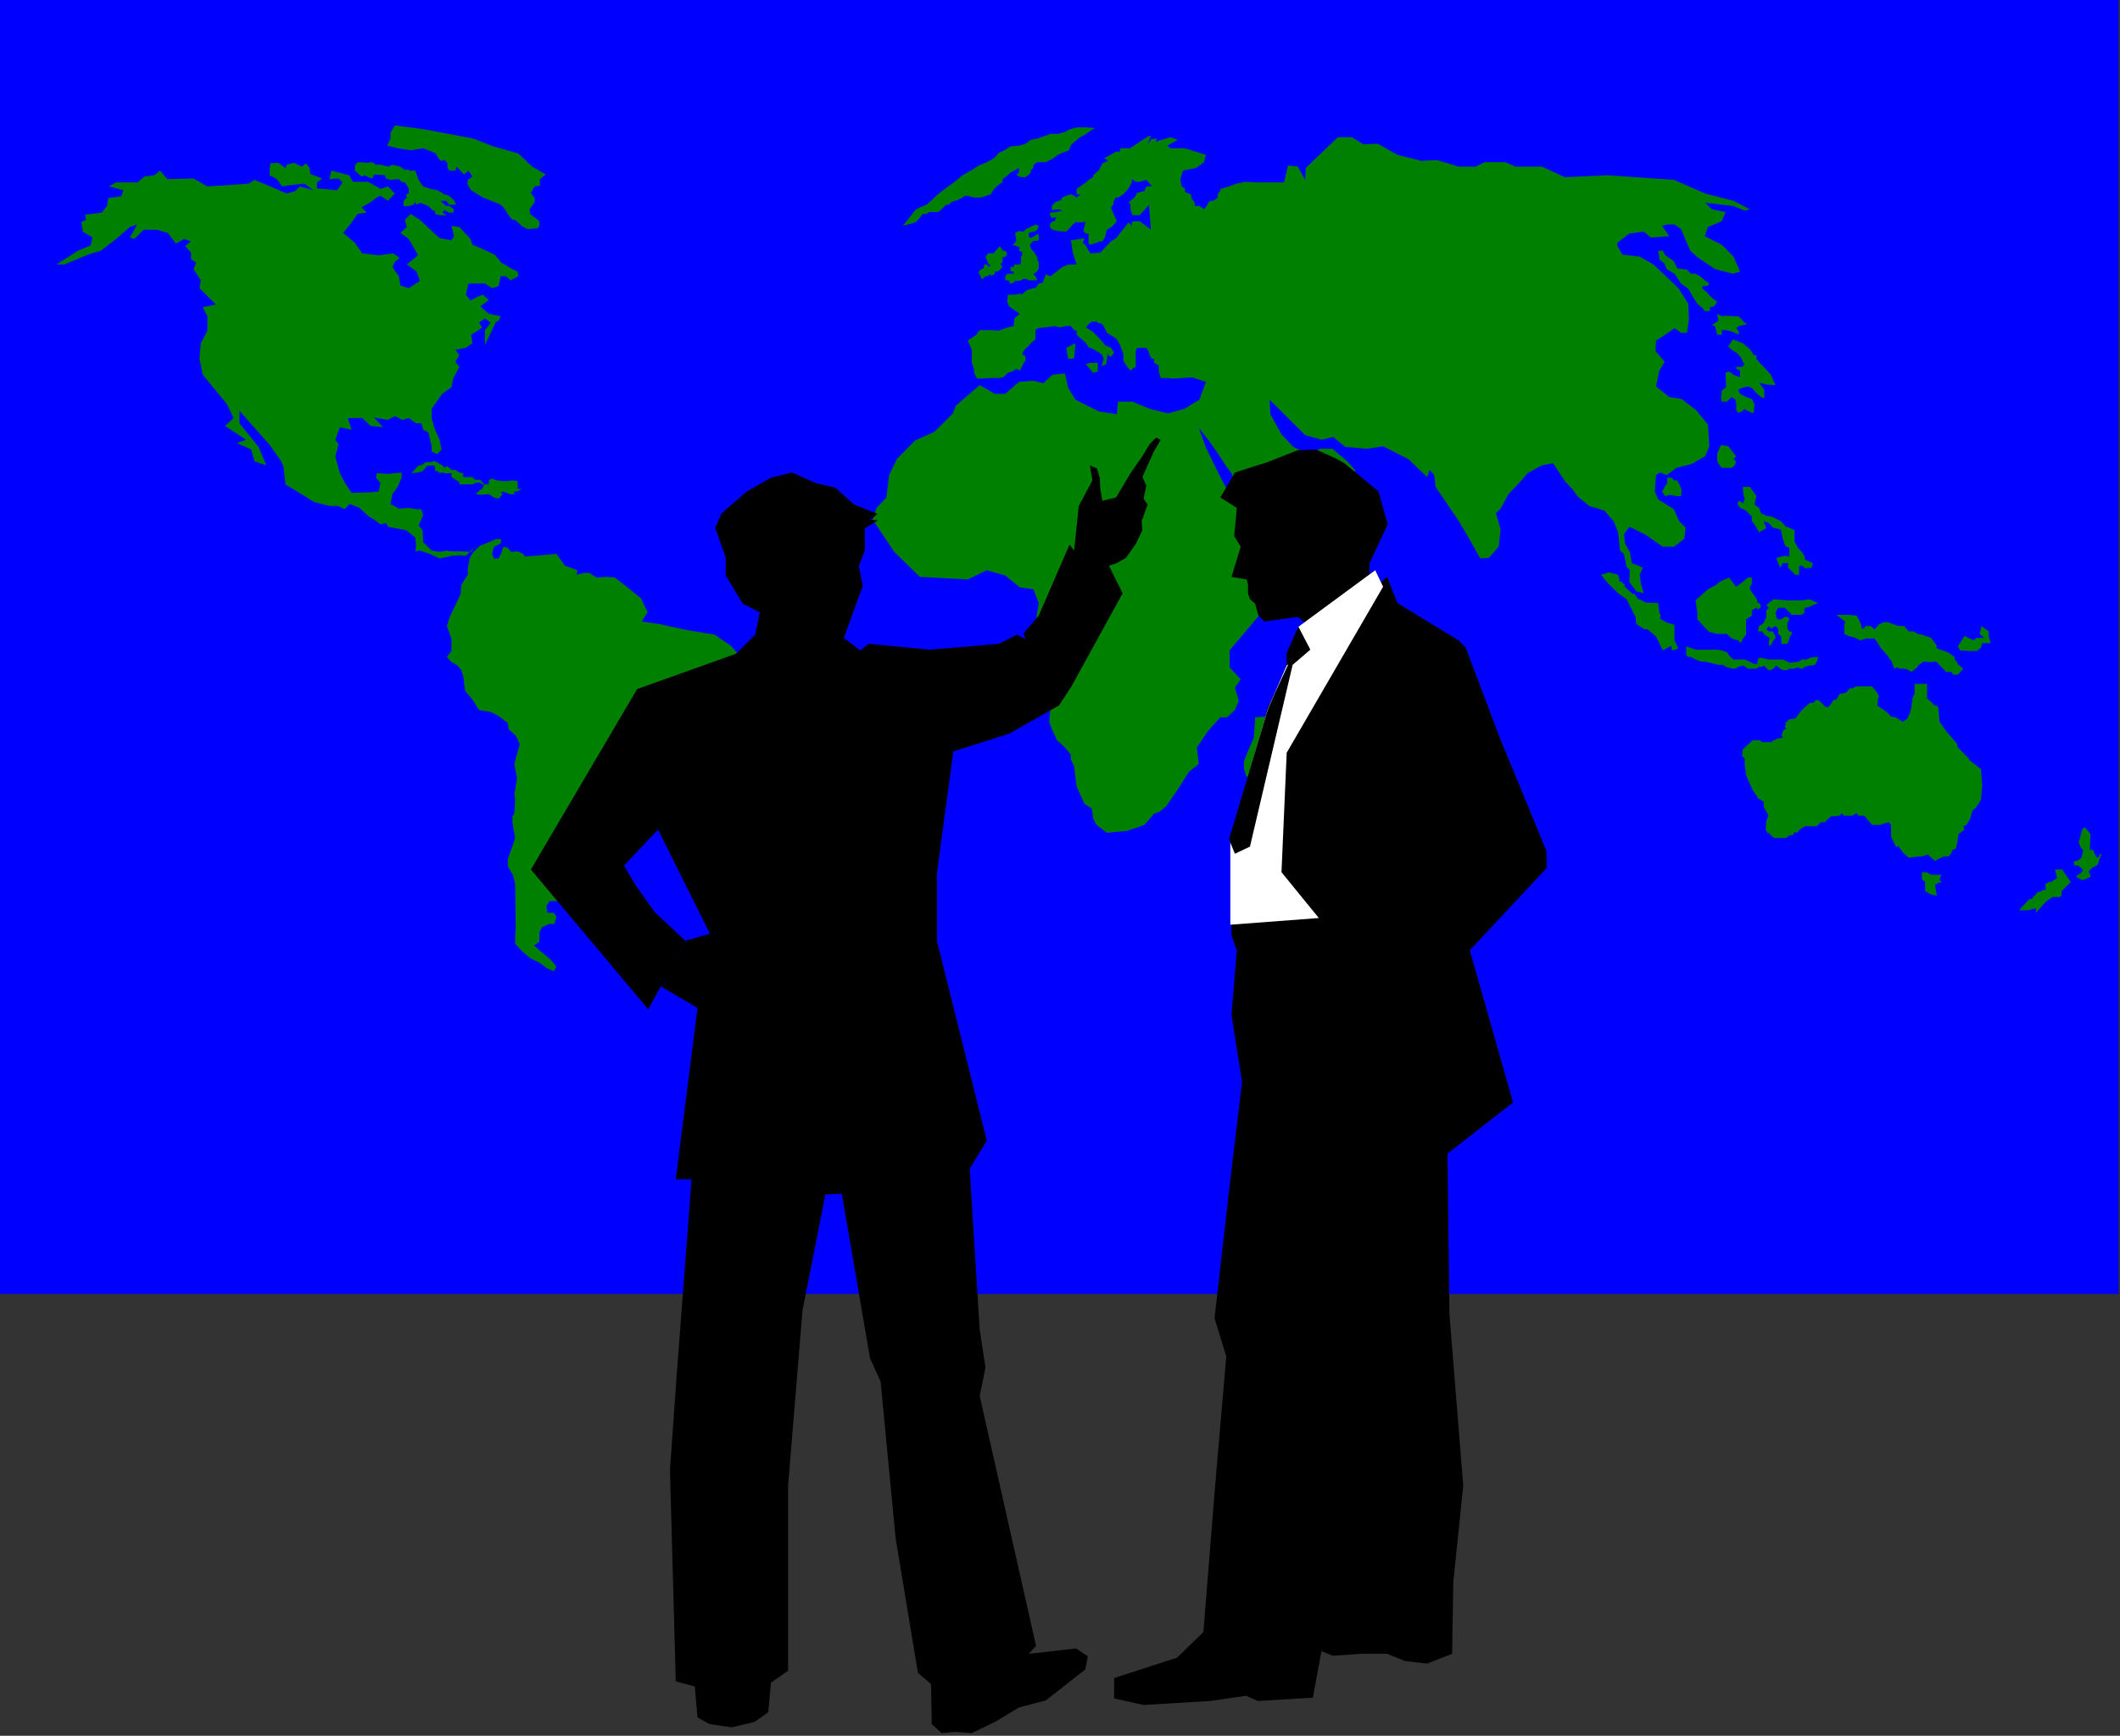<?xml version="1.0" encoding="UTF-8" standalone="no"?>
<svg
   xmlns:ooo="http://xml.openoffice.org/svg/export"
   xmlns:dc="http://purl.org/dc/elements/1.1/"
   xmlns:cc="http://creativecommons.org/ns#"
   xmlns:rdf="http://www.w3.org/1999/02/22-rdf-syntax-ns#"
   xmlns:svg="http://www.w3.org/2000/svg"
   xmlns="http://www.w3.org/2000/svg"
   xmlns:sodipodi="http://sodipodi.sourceforge.net/DTD/sodipodi-0.dtd"
   xmlns:inkscape="http://www.inkscape.org/namespaces/inkscape"
   version="1.2"
   width="142.52mm"
   height="116.68mm"
   viewBox="0 0 14252 11668"
   preserveAspectRatio="xMidYMid"
   xml:space="preserve"
   id="svg150"
   sodipodi:docname="showmap3.svg"
   style="fill-rule:evenodd;stroke-width:28.222;stroke-linejoin:round"
   inkscape:version="0.92.5 (2060ec1f9f, 2020-04-08)"><rect x="0" y="0" width="14252" height="11668" fill="#333333" stroke="none"/><sodipodi:namedview
   pagecolor="#ffffff"
   bordercolor="#666666"
   borderopacity="1"
   objecttolerance="10"
   gridtolerance="10"
   guidetolerance="10"
   inkscape:pageopacity="0"
   inkscape:pageshadow="2"
   inkscape:window-width="664"
   inkscape:window-height="487"
   id="namedview152"
   showgrid="false"
   inkscape:zoom="0.2102413"
   inkscape:cx="269.32913"
   inkscape:cy="220.49764"
   inkscape:window-x="0"
   inkscape:window-y="0"
   inkscape:window-maximized="0"
   inkscape:current-layer="svg150" />
 <defs
   class="ClipPathGroup"
   id="defs8">
  <clipPath
   id="presentation_clip_path"
   clipPathUnits="userSpaceOnUse">
   <rect
   x="0"
   y="0"
   width="21000"
   height="29700"
   id="rect2" />
  </clipPath>
  <clipPath
   id="presentation_clip_path_shrink"
   clipPathUnits="userSpaceOnUse">
   <rect
   x="21"
   y="29"
   width="20958"
   height="29641"
   id="rect5" />
  </clipPath>
 </defs>
 <defs
   class="TextShapeIndex"
   id="defs12">
  <g
   ooo:slide="id1"
   ooo:id-list="id3"
   id="g10" />
 </defs>
 <defs
   class="EmbeddedBulletChars"
   id="defs44">
  <g
   id="bullet-char-template-57356"
   transform="matrix(4.8828125e-4,0,0,-4.8828125e-4,0,0)">
   <path
   d="M 580,1141 1163,571 580,0 -4,571 Z"
   id="path14"
   inkscape:connector-curvature="0" />
  </g>
  <g
   id="bullet-char-template-57354"
   transform="matrix(4.8828125e-4,0,0,-4.8828125e-4,0,0)">
   <path
   d="M 8,1128 H 1137 V 0 H 8 Z"
   id="path17"
   inkscape:connector-curvature="0" />
  </g>
  <g
   id="bullet-char-template-10146"
   transform="matrix(4.8828125e-4,0,0,-4.8828125e-4,0,0)">
   <path
   d="M 174,0 602,739 174,1481 1456,739 Z M 1358,739 309,1346 659,739 Z"
   id="path20"
   inkscape:connector-curvature="0" />
  </g>
  <g
   id="bullet-char-template-10132"
   transform="matrix(4.8828125e-4,0,0,-4.8828125e-4,0,0)">
   <path
   d="M 2015,739 1276,0 H 717 l 543,543 H 174 v 393 h 1086 l -543,545 h 557 z"
   id="path23"
   inkscape:connector-curvature="0" />
  </g>
  <g
   id="bullet-char-template-10007"
   transform="matrix(4.8828125e-4,0,0,-4.8828125e-4,0,0)">
   <path
   d="m 0,-2 c -7,16 -16,29 -25,39 l 381,530 c -94,256 -141,385 -141,387 0,25 13,38 40,38 9,0 21,-2 34,-5 21,4 42,12 65,25 l 27,-13 111,-251 280,301 64,-25 24,25 c 21,-10 41,-24 62,-43 C 886,937 835,863 770,784 769,783 710,716 594,584 L 774,223 c 0,-27 -21,-55 -63,-84 l 16,-20 C 717,90 699,76 672,76 641,76 570,178 457,381 L 164,-76 c -22,-34 -53,-51 -92,-51 -42,0 -63,17 -64,51 -7,9 -10,24 -10,44 0,9 1,19 2,30 z"
   id="path26"
   inkscape:connector-curvature="0" />
  </g>
  <g
   id="bullet-char-template-10004"
   transform="matrix(4.8828125e-4,0,0,-4.8828125e-4,0,0)">
   <path
   d="M 285,-33 C 182,-33 111,30 74,156 52,228 41,333 41,471 c 0,78 14,145 41,201 34,71 87,106 158,106 53,0 88,-31 106,-94 l 23,-176 c 8,-64 28,-97 59,-98 l 735,706 c 11,11 33,17 66,17 42,0 63,-15 63,-46 V 965 c 0,-36 -10,-64 -30,-84 L 442,47 C 390,-6 338,-33 285,-33 Z"
   id="path29"
   inkscape:connector-curvature="0" />
  </g>
  <g
   id="bullet-char-template-9679"
   transform="matrix(4.8828125e-4,0,0,-4.8828125e-4,0,0)">
   <path
   d="M 813,0 C 632,0 489,54 383,161 276,268 223,411 223,592 c 0,181 53,324 160,431 106,107 249,161 430,161 179,0 323,-54 432,-161 108,-107 162,-251 162,-431 0,-180 -54,-324 -162,-431 C 1136,54 992,0 813,0 Z"
   id="path32"
   inkscape:connector-curvature="0" />
  </g>
  <g
   id="bullet-char-template-8226"
   transform="matrix(4.8828125e-4,0,0,-4.8828125e-4,0,0)">
   <path
   d="m 346,457 c -73,0 -137,26 -191,78 -54,51 -81,114 -81,188 0,73 27,136 81,188 54,52 118,78 191,78 73,0 134,-26 185,-79 51,-51 77,-114 77,-187 0,-75 -25,-137 -76,-188 -50,-52 -112,-78 -186,-78 z"
   id="path35"
   inkscape:connector-curvature="0" />
  </g>
  <g
   id="bullet-char-template-8211"
   transform="matrix(4.8828125e-4,0,0,-4.8828125e-4,0,0)">
   <path
   d="M -4,459 H 1135 V 606 H -4 Z"
   id="path38"
   inkscape:connector-curvature="0" />
  </g>
  <g
   id="bullet-char-template-61548"
   transform="matrix(4.8828125e-4,0,0,-4.8828125e-4,0,0)">
   <path
   d="m 173,740 c 0,163 58,303 173,419 116,115 255,173 419,173 163,0 302,-58 418,-173 116,-116 174,-256 174,-419 0,-163 -58,-303 -174,-418 C 1067,206 928,148 765,148 601,148 462,206 346,322 231,437 173,577 173,740 Z"
   id="path41"
   inkscape:connector-curvature="0" />
  </g>
 </defs>
 <g
   id="g49"
   transform="translate(-3374,-9016)">
  <g
   id="id2"
   class="Master_Slide">
   <g
   id="bg-id2"
   class="Background" />
   <g
   id="bo-id2"
   class="BackgroundObjects" />
  </g>
 </g>
 <g
   class="SlideGroup"
   id="g148"
   transform="translate(-3374,-9016)">
  <g
   id="g146">
   <g
   id="container-id1">
    <g
   id="id1"
   class="Slide"
   clip-path="url(#presentation_clip_path)">
     <g
   class="Page"
   id="g142">
      <g
   class="Graphic"
   id="g140">
       <g
   id="id3">
        <rect
   class="BoundingBox"
   x="3374"
   y="9016"
   width="14252"
   height="11668"
   id="rect51"
   style="fill:none;stroke:none" />
        <defs
   id="defs56">
         <clipPath
   id="clip_path_1"
   clipPathUnits="userSpaceOnUse">
          <path
   d="M 3374,9016 H 17625 V 20683 H 3374 Z"
   id="path53"
   inkscape:connector-curvature="0" />
         </clipPath>
        </defs>
        <g
   clip-path="url(#clip_path_1)"
   id="g58" />
        <defs
   id="defs63">
         <clipPath
   id="clip_path_2"
   clipPathUnits="userSpaceOnUse">
          <path
   d="M 3374,9016 H 17617 V 20665 H 3374 Z"
   id="path60"
   inkscape:connector-curvature="0" />
         </clipPath>
        </defs>
        <g
   clip-path="url(#clip_path_2)"
   id="g135">
         <path
   d="m 3370,9007 h 14255 v 8707 H 3370 Z"
   id="path65"
   inkscape:connector-curvature="0"
   style="fill:#0000ff;stroke:none" />
         <path
   d="m 10754,11455 v 58 l -31,9 -49,-58 27,-9 z"
   id="path67"
   inkscape:connector-curvature="0"
   style="fill:#008000;stroke:none" />
         <path
   d="m 10604,11323 -62,31 13,75 40,-4 z"
   id="path69"
   inkscape:connector-curvature="0"
   style="fill:#008000;stroke:none" />
         <path
   d="m 17375,14583 17,-4 36,44 -5,106 h 22 l 9,22 4,9 14,22 13,-9 9,-18 8,5 -13,26 -4,13 -9,31 -18,9 -17,9 -18,17 -9,14 9,8 5,23 -18,8 -18,9 -17,5 -14,-5 -17,-9 -14,-8 14,-14 17,-9 14,-17 v -9 l -14,-13 -17,-13 h -14 l -13,-5 v -9 -17 h 13 l 14,-5 17,-13 5,-4 13,-53 -13,-9 -9,-18 -9,-26 9,-27 4,-17 z"
   id="path71"
   inkscape:connector-curvature="0"
   style="fill:#008000;stroke:none" />
         <path
   d="m 17189,14861 h 49 l 57,84 -62,62 v 30 l -13,9 h -48 l -44,31 -40,44 -27,31 v -31 l -53,14 h -30 -31 l 53,-58 17,-17 h 14 l 44,-49 h 13 l 22,-13 h 18 l -5,-40 h 5 l 26,-18 v 9 l 49,-31 z"
   id="path73"
   inkscape:connector-curvature="0"
   style="fill:#008000;stroke:none" />
         <path
   d="m 16294,14879 h 31 l 31,17 h 70 l -13,31 13,22 h -22 l -9,9 -13,4 13,75 -39,-8 -40,-22 v -49 -13 l -22,-18 z"
   id="path75"
   inkscape:connector-curvature="0"
   style="fill:#008000;stroke:none" />
         <path
   d="m 16581,13291 -45,70 14,27 66,4 h 48 l 27,-22 9,-31 h 57 l -13,-44 v -35 l -49,-36 -13,53 31,27 h -53 l -18,17 z"
   id="path77"
   inkscape:connector-curvature="0"
   style="fill:#008000;stroke:none" />
         <path
   d="m 14547,12320 22,31 31,-9 44,9 h 31 l 4,-40 -13,-35 -17,-31 h -22 l -14,-18 h -31 v 36 z"
   id="path79"
   inkscape:connector-curvature="0"
   style="fill:#008000;stroke:none" />
         <path
   d="m 14944,12007 49,9 30,39 23,27 -18,18 18,22 -14,26 -17,13 h -40 -26 l -14,-17 -17,-27 v -17 -36 z"
   id="path81"
   inkscape:connector-curvature="0"
   style="fill:#008000;stroke:none" />
         <path
   d="m 14918,11125 31,17 30,-4 49,4 h 31 l 17,14 27,30 18,9 -58,13 -17,14 17,22 v 22 l -48,-22 -40,-9 h -26 v 31 h -31 l -5,-22 -9,-36 -22,-4 22,-18 22,-13 z"
   id="path83"
   inkscape:connector-curvature="0"
   style="fill:#008000;stroke:none" />
         <path
   d="m 16245,13613 h 84 v 97 l 35,31 14,17 h 13 l 13,13 9,97 44,62 75,88 v 18 l 79,80 v 8 l 80,62 9,110 -9,97 -31,49 -26,22 -14,53 -26,44 -22,9 9,22 -40,31 -9,57 -9,40 -22,9 -9,22 -17,22 h -31 l -31,13 -31,18 -48,-44 -40,13 h -18 l -70,9 -36,-31 -35,-49 -13,9 -18,-35 -13,-27 -4,-9 v -48 -31 l -14,-18 -35,9 -22,9 h -31 -9 -17 l -27,-31 -26,-31 h -5 -35 l -9,-17 -31,17 h -17 -40 l -13,-17 -14,17 -48,5 -4,-5 -22,18 -27,26 h -26 l -27,27 h -40 -39 l -36,22 -17,22 -18,-4 -9,17 -26,5 -22,17 h -80 l -30,-26 -5,-13 -4,13 -18,-31 4,-57 14,-36 -18,-35 -13,-22 v -35 l -31,-22 h -9 l -4,-14 -31,-44 -44,-101 -9,-75 v -35 l -18,-18 5,-44 13,-13 53,-49 h 48 l 18,13 h 62 l 9,-13 h 8 l 27,-13 h 13 l 18,-5 -9,-17 13,-31 18,-13 -9,-14 9,-13 -9,-4 31,-31 40,-5 44,-57 53,-48 h 26 l 13,-18 h 22 l 44,44 18,4 13,-13 22,-35 22,-5 22,-39 h 18 l 27,-9 22,-27 h 17 l 27,-13 h 26 36 44 l 26,31 9,13 4,5 9,26 -9,5 v 31 l -4,17 70,49 23,26 30,5 22,13 27,17 31,-22 17,-39 9,-36 9,-66 13,-26 z"
   id="path85"
   inkscape:connector-curvature="0"
   style="fill:#008000;stroke:none" />
         <path
   d="m 14710,13361 62,22 h 62 48 36 l 31,5 35,13 26,35 18,13 h 31 44 l 40,18 26,13 h 18 l 4,-31 13,-13 62,13 h 44 49 l 31,14 17,8 36,-4 26,-4 18,-14 h 31 l 30,-13 31,-4 h 18 l -9,31 -9,17 -13,9 h -18 -8 l -31,9 -18,13 h -9 l -26,-9 -18,9 h -18 -17 l -13,9 h -31 l -18,-9 -26,-22 -18,22 -18,9 h -17 l -31,-31 -9,9 h -22 l -18,13 h -26 -31 l -13,-9 -18,-13 -31,9 -22,13 h -18 l -39,-9 -31,-17 h -27 l -57,-14 -35,-8 h -27 l -35,-14 -31,-17 h -17 l -14,-9 v -13 z"
   id="path87"
   inkscape:connector-curvature="0"
   style="fill:#008000;stroke:none" />
         <path
   d="m 15297,13044 93,8 h 97 l 48,-8 62,26 -35,13 -27,13 -26,5 -5,13 v 18 4 l -22,13 h -26 -13 -23 l -13,-13 -17,-17 -18,-18 h -40 -4 l -18,35 5,13 v 18 l 13,13 h 18 l 26,-17 h 18 l 13,13 v 4 l -9,18 -4,4 v 14 17 l 4,18 18,13 8,-4 v 17 l -13,18 -4,13 -9,31 -18,5 h -13 -13 v -23 l -4,-30 -18,-14 v -13 -22 l -18,-18 -31,18 -13,-18 -18,22 18,14 h 27 l 4,13 13,18 v 13 l -13,17 -18,31 -13,5 v -18 -18 l 5,-17 -23,-13 -17,-14 -9,-17 h -31 l 9,-36 22,-13 13,-17 13,-27 v -22 -26 l 14,-14 4,-4 -18,-18 z"
   id="path89"
   inkscape:connector-curvature="0"
   style="fill:#008000;stroke:none" />
         <path
   d="m 14772,13052 84,-75 57,-30 18,-18 66,-31 49,62 30,-22 18,-14 31,-26 h 26 v 31 13 l -13,18 v 17 l 44,62 9,31 h 13 l 9,26 -22,18 -9,-13 -31,18 v 35 l -39,26 v 66 36 l -18,22 -18,35 -17,-18 -27,-8 -22,-9 -26,-27 h -66 l -53,-13 -40,-40 -22,-26 -18,-18 v -44 z"
   id="path91"
   inkscape:connector-curvature="0"
   style="fill:#008000;stroke:none" />
         <path
   d="m 15720,13149 h 80 l 57,5 27,57 4,22 9,13 22,-22 h 31 l 26,22 5,-4 26,-31 h 5 l 26,-13 h 26 l 71,26 h 40 l 31,36 h 31 l 30,17 27,5 62,22 26,35 13,18 -4,13 22,13 22,5 9,4 26,9 44,31 v 17 l 18,18 4,13 36,31 -36,40 h -4 -26 l -14,-18 h -8 -27 l -66,-70 -44,4 -44,-4 -9,8 -18,14 v -5 l -13,22 -40,31 -26,-17 -22,-5 h -31 l -18,-9 -17,9 -18,-48 -31,-44 -44,-49 -18,-31 -22,-31 h -57 l -40,13 -31,-17 -48,-13 -27,-14 v -61 l 5,-22 z"
   id="path93"
   inkscape:connector-curvature="0"
   style="fill:#008000;stroke:none" />
         <path
   d="m 14137,12880 53,-17 62,17 8,27 v 17 l 22,5 v 9 l 14,4 v 18 l 53,48 h 13 l 13,18 13,18 h 9 l 40,22 84,4 8,66 9,13 -4,27 48,26 49,14 v 105 l 26,53 -22,9 -22,5 -4,-31 -57,31 -23,-49 -22,-44 -57,-49 h -22 l -53,-35 -4,-26 v -18 l -40,-79 -22,-44 -57,-40 -67,-66 z"
   id="path95"
   inkscape:connector-curvature="0"
   style="fill:#008000;stroke:none" />
         <path
   d="m 15090,12289 h 48 l 44,62 -13,57 31,22 13,36 35,17 36,5 62,31 35,39 h 9 l 48,22 v 75 l 18,36 13,17 18,18 17,26 5,27 53,22 -9,31 -44,4 -18,-17 h -22 v 61 h -26 l -31,-31 -18,-17 v -31 h -35 l -18,31 -13,-31 -13,-35 57,-14 31,5 v -58 l -27,-13 -17,-48 -13,-62 -53,-13 -27,-31 -35,-13 17,48 -48,27 -31,-53 -18,-22 v -31 l -39,-40 -40,-18 -18,-26 9,-22 31,17 9,-30 -9,-31 z"
   id="path97"
   inkscape:connector-curvature="0"
   style="fill:#008000;stroke:none" />
         <path
   d="m 15023,11297 67,26 48,40 27,40 h 17 v 26 l 22,26 27,27 48,53 31,70 -62,-4 -48,-13 35,48 v 31 27 l -22,-9 -26,-22 -36,-40 -26,-9 -40,9 -26,13 13,27 40,22 39,13 18,35 -4,45 v 13 h -14 l -26,-13 -13,-5 -9,-9 -18,18 -26,9 -13,-18 v -44 l -5,-26 -26,-18 -31,31 h -35 l -5,-22 5,-53 30,-22 -4,-75 v -22 l 22,-9 31,22 44,18 v -45 l -26,-13 v -13 h 8 9 9 13 l 18,-18 -9,-9 -18,-39 -30,-31 -31,-18 -22,-22 z"
   id="path99"
   inkscape:connector-curvature="0"
   style="fill:#008000;stroke:none" />
         <path
   d="m 14521,10701 h 31 l 17,31 58,40 22,48 39,5 27,4 26,27 h 31 l 31,17 31,27 31,22 -9,13 -18,4 h -17 l -5,14 35,30 23,27 44,35 -22,31 -27,5 v 26 h -35 l -13,-18 -36,-31 -26,-39 -35,-62 -49,-35 -44,-66 -31,-18 -22,-13 -13,-36 -36,-31 v -13 z"
   id="path101"
   inkscape:connector-curvature="0"
   style="fill:#008000;stroke:none" />
         <path
   d="m 11433,11892 48,133 97,198 173,318 75,35 35,97 145,-4 97,-31 h 62 l -4,119 -13,70 -265,274 -243,287 v 114 l 75,80 -39,57 26,88 -26,62 -53,49 h -45 l -83,92 -75,111 13,110 -66,53 -75,119 -80,115 -44,35 -35,13 -66,75 -115,40 -137,13 -70,-53 -22,-44 -9,-66 -49,-31 -53,-115 -8,-62 -9,-75 -22,-48 v -31 l -44,-53 -49,-44 -35,-75 -18,-49 9,-88 62,-123 17,-146 -48,-154 -79,-62 -53,-93 22,-132 -36,-93 -92,-13 -97,-79 -124,-36 -128,62 -322,-17 -172,-168 -145,-216 26,-80 66,-70 18,-150 53,-110 123,-124 128,-57 124,-124 22,-53 159,-137 101,58 h 71 l 92,-80 97,-8 67,17 61,-57 84,-9 22,97 49,80 158,79 120,18 8,-84 h 97 l 115,48 124,31 110,-31 z"
   id="path103"
   inkscape:connector-curvature="0"
   style="fill:#008000;stroke:none" />
         <path
   d="m 9999,10745 18,-26 h 35 l 44,-49 18,31 h 18 l 13,18 -13,26 h -18 v 27 4 l -13,18 13,17 -18,18 -17,13 h -13 -5 v 18 l -26,9 v -9 l -27,13 h -9 l -17,18 h -9 l -5,-13 -8,-18 -5,-4 v -18 l 18,-13 13,-5 5,-26 h 17 l 13,17 14,-17 h -14 z"
   id="path105"
   inkscape:connector-curvature="0"
   style="fill:#008000;stroke:none" />
         <path
   d="m 10198,10582 26,-13 31,4 13,-13 9,-9 h 9 l 13,-9 9,-4 27,-13 22,9 -5,17 -4,9 -13,9 -14,4 -31,9 v 22 l 9,13 27,-13 26,-18 5,18 v 27 l -22,4 h -14 l -17,18 -5,8 v 9 l 9,22 18,18 9,18 13,17 v 13 l 9,23 v 39 l -9,18 -22,18 -5,4 14,13 13,27 h -40 -22 l -9,-9 h -22 l -17,9 -14,4 h -26 l -9,13 -22,5 h -4 l -5,-18 -13,-4 h -13 v -27 l 13,-17 h 13 9 22 v -14 l -22,-4 v -13 -14 h 22 l 4,-17 h 14 17 l 14,-5 v -44 l 8,-17 v -18 l -22,-9 5,-22 -31,-13 h -18 l 27,-31 z"
   id="path107"
   inkscape:connector-curvature="0"
   style="fill:#008000;stroke:none" />
         <path
   d="m 9444,10534 83,-23 18,-17 26,-31 5,-9 h 26 l 18,-13 h 18 17 14 13 l 22,-18 13,-13 18,-18 h 17 l 18,-17 22,-9 h 9 l 26,-13 18,-9 18,-13 26,4 35,9 h 44 l 40,-13 27,-9 13,-22 13,-18 35,-31 18,-9 v -22 l 18,-13 17,-13 9,-9 9,-9 57,-31 v 31 l -17,13 17,14 22,4 h 22 l 18,-13 18,-18 v -17 l 17,-14 v -17 l 14,-14 13,-8 h 17 40 l 44,-22 36,-27 30,-13 45,-18 17,-40 58,-48 35,-18 22,-17 44,-27 -62,-4 h -62 l -48,13 -31,18 -48,13 h -49 l -35,13 -53,18 -44,9 -36,26 -44,13 -57,5 -40,26 -39,18 -27,31 -26,17 -27,14 -53,22 -48,31 -62,35 -53,44 -44,31 -35,26 -44,36 -31,30 -36,31 -44,18 -31,18 z"
   id="path109"
   inkscape:connector-curvature="0"
   style="fill:#008000;stroke:none" />
         <path
   d="m 11812,13838 -9,136 -35,80 -31,79 v 53 l 14,44 35,44 26,5 h 22 l 27,13 22,-35 13,-93 44,-48 5,-93 17,-31 27,-31 13,-62 31,-31 9,-35 26,-17 v -14 l 44,-35 5,-57 4,-31 -40,-9 -17,-40 -31,40 -31,48 -40,40 -22,40 h -17 l -27,18 -13,17 z"
   id="path111"
   inkscape:connector-curvature="0"
   style="fill:#008000;stroke:none" />
         <path
   d="m 9880,11305 58,-39 22,-31 h 70 l 58,4 57,-22 44,-9 4,-52 36,-31 -71,-49 -13,-31 4,-48 h 49 l 40,-9 4,9 35,-31 44,-13 h 14 l 22,-31 26,-5 22,-57 31,13 40,-31 39,-31 40,-17 h 35 22 l -17,-49 -9,-31 -13,-83 62,-9 30,-5 -13,31 22,18 18,35 13,18 66,-5 71,-75 40,-26 22,-31 22,-26 35,-45 22,23 v -27 l 18,-4 h 35 l 75,57 -13,-168 -62,71 h -49 l -13,-40 v -31 l -13,-17 40,-31 17,-31 31,-9 18,-4 13,-31 h 18 22 l -40,-44 -44,13 h -27 l -26,-18 v 22 l -22,40 -35,40 -36,22 h -17 l -14,31 v 17 l -17,18 22,53 18,40 -31,35 -36,22 -13,53 -17,26 h -18 l -22,9 -40,13 -13,-8 v -22 -45 h -18 l -17,-17 8,-31 5,-27 -5,-4 -22,4 h -8 -23 l -4,-4 -22,18 -22,26 -22,22 -57,-4 -36,-9 -17,-18 v -17 l 13,-18 18,-4 13,-27 -31,5 -13,-22 v -14 l 44,-4 39,-9 -22,-9 -48,5 v -27 l 22,-26 40,-14 8,-17 27,-13 31,-9 22,9 17,13 27,-22 h -27 v -36 l 62,-44 31,-26 18,-9 v -13 l 39,-35 23,-45 39,-17 -26,-18 79,-44 h 27 v -22 h 66 l 119,-79 22,-5 -22,57 26,-35 36,-4 -9,22 101,-31 49,18 -71,39 22,18 h 97 l 141,44 -13,49 -53,39 -88,18 -18,57 9,49 22,13 v 22 l 14,9 26,9 4,26 22,31 v 22 h 31 l 14,9 17,13 18,-22 13,-26 13,-9 h 18 l 31,-22 v -27 l 17,-17 v -14 l 58,-17 48,-18 62,-13 71,4 h 75 114 l 27,-114 66,8 49,89 4,-80 216,-207 h 93 l 79,48 97,-4 132,75 159,40 106,-5 146,44 h 114 l 62,-30 h 137 l 70,30 h 177 l 154,71 287,-13 446,31 211,92 190,49 110,57 -35,9 -75,-31 -190,-22 44,44 93,18 -26,62 -93,39 -22,62 115,57 79,80 44,101 -49,14 -119,-31 -119,-80 -48,-44 -27,-62 -35,-83 -44,-31 h -49 l -35,9 49,70 -124,9 -48,-40 -97,13 -80,62 v 22 l 35,58 115,13 93,53 167,159 67,105 4,106 -13,89 h -40 l -44,-31 -62,44 -62,39 -4,71 62,71 -36,61 -22,106 89,71 83,13 97,75 80,97 9,146 -27,66 -92,53 -102,26 -66,49 -44,-18 -27,18 -8,110 22,53 106,66 35,80 44,44 -9,75 -70,53 h -75 l -115,-80 -88,-44 -22,-9 -36,49 9,66 31,53 13,75 75,31 -22,48 9,62 18,62 -49,-13 -48,-62 4,-80 -22,-22 -18,-88 -26,-22 -13,-123 -31,-75 -62,-71 -102,-31 -79,-66 -31,-44 -53,-57 -79,-120 -75,14 -97,53 -40,48 -88,93 -53,97 -31,31 31,110 -13,115 -66,75 -58,4 -84,-150 -66,-110 -150,-221 -9,-79 -30,-35 -18,48 -124,-119 -172,-88 -110,17 -145,-13 -80,-66 -79,18 -110,-31 -239,-238 5,97 75,136 79,84 93,44 92,-31 h 80 l 97,84 53,58 -5,35 -172,181 -110,61 -243,97 -70,18 -49,-18 -8,-39 -9,-58 -18,-48 -35,-44 -31,-40 -35,-48 -31,-31 -14,-44 -35,-45 -57,-88 -31,-44 -31,-44 -66,-84 -35,-40 -27,-30 -35,-58 101,-61 44,-120 -92,-30 -133,8 -35,-4 h -13 -18 -13 l -9,-31 -4,-18 v -35 l -31,-18 v -26 l -18,-4 -13,-22 -4,-18 -9,-18 -9,-13 h -26 -31 -5 l -9,22 v 27 26 31 22 l -17,9 -18,17 -22,-26 -26,-40 v -44 l -22,-62 -22,-39 -31,-22 -36,-22 -17,-36 -18,-26 -26,-5 -9,-8 h -31 l -22,17 -18,22 44,27 31,31 36,39 17,22 40,18 22,31 -22,31 -18,-13 v -18 l -9,44 -4,35 -31,14 13,-49 -8,-26 -23,-18 -17,-9 -22,-13 -31,-13 -18,-27 -17,-18 -22,-17 -23,-22 v -27 l -17,-4 -22,-27 h -31 l -44,9 -31,-9 -71,9 -44,5 -17,13 v 31 31 l -31,26 -18,22 -13,9 -18,22 -9,22 22,13 v 31 l -13,13 -9,23 -17,30 -22,-13 -14,9 -13,9 -31,9 -31,31 -30,4 h -27 -26 l -62,4 h -31 l -18,-35 -4,-35 -13,-36 v -44 -44 z"
   id="path113"
   inkscape:connector-curvature="0"
   style="fill:#008000;stroke:none" />
         <path
   d="m 3753,10794 146,-93 84,-35 13,-53 -66,-40 -9,-66 31,-13 -5,-35 111,-14 35,-44 9,-53 88,-13 13,-40 -97,-26 49,-27 h 145 l 44,-39 67,-9 39,-31 49,57 176,-4 93,53 278,-18 39,-26 106,44 111,48 57,-17 31,-31 92,26 -61,-44 -58,5 -92,13 -36,-49 -48,-26 v -40 l 4,-40 53,-4 49,35 9,-22 48,-13 53,26 27,-22 26,31 4,40 80,31 -35,26 v 40 l 136,13 36,-53 -27,-26 -62,4 14,-57 119,31 26,44 h 102 l 83,48 49,-17 48,48 -48,49 -49,-35 -26,13 -40,31 -62,35 36,35 -62,9 -40,57 -57,71 79,66 49,71 110,13 97,-13 44,31 -31,26 -17,35 44,62 9,62 57,18 75,-49 -22,-62 -66,-48 75,-62 -62,-110 -57,-40 44,-40 -13,-48 39,-40 62,40 132,123 80,14 17,-27 -17,-70 53,8 75,80 13,39 53,22 97,45 44,53 75,44 35,17 5,31 -53,27 -31,-27 h -35 l -14,66 -44,14 -48,-31 h -111 l -17,75 31,39 48,-26 36,-13 39,35 -57,44 57,49 80,17 -14,31 -17,5 -75,158 v -101 l 39,-49 -39,-30 -40,30 22,31 -31,22 -44,27 9,57 -44,31 -71,13 27,36 -27,44 27,35 -40,75 -13,62 -62,44 -71,101 v 62 l 18,66 35,80 14,66 -31,31 -36,-18 v -35 l -22,-93 -35,-18 -13,-44 h -35 l -49,-35 -44,13 -49,-26 -48,26 -93,-17 62,66 -84,-9 -57,-53 h -97 l 26,79 -79,-17 -31,84 22,30 -22,84 31,111 35,66 44,66 128,-4 53,-5 13,-57 -30,-36 4,-30 79,4 89,-9 v 35 l -27,62 -35,49 -13,66 57,31 66,-5 49,9 h 35 l 13,40 -31,70 27,31 4,80 57,57 53,9 49,-9 18,5 h 79 l 66,4 27,-35 -62,61 -44,-4 -49,4 -84,18 -66,-31 -66,-22 -31,5 5,-36 -5,-57 -62,-49 -119,-22 -17,-26 -36,9 -35,-27 -44,-26 -62,-58 -66,-26 -35,35 -44,-22 h -58 l -101,-26 -194,-119 -13,-120 -18,-39 -31,-44 -44,-62 -203,-229 v 83 l 128,159 53,124 -80,-27 -22,-79 -97,-44 62,-22 -141,-93 57,-53 -44,-93 -163,-198 -22,-110 9,-102 44,-84 v -97 l -31,-61 88,-18 -110,-110 9,-53 -49,-75 18,-44 -35,-23 v -44 l -40,-44 40,-31 -45,-17 -57,31 -53,-71 -75,-22 h -88 l -62,62 -31,-9 49,-88 -49,17 -92,80 -102,79 -88,27 -159,66 z"
   id="path115"
   inkscape:connector-curvature="0"
   style="fill:#008000;stroke:none" />
         <path
   d="m 5977,9995 22,-48 v -40 l 30,-48 195,26 330,62 137,53 168,48 92,88 93,53 -40,31 v 44 l -35,5 -26,44 26,35 v 27 l -35,48 4,31 62,49 v 31 l -13,17 -67,5 -35,-18 -48,-44 h -18 l -26,-31 -31,-49 -22,-22 -62,-26 -57,-22 -80,-49 -26,-44 4,-26 31,-22 -27,-40 -30,26 -49,-53 -9,27 h -39 l -14,-18 v -31 l -17,-22 -31,5 -35,-53 -23,-9 -57,-22 -84,13 -88,-13 z"
   id="path117"
   inkscape:connector-curvature="0"
   style="fill:#008000;stroke:none" />
         <path
   d="m 5778,10106 -18,22 v 35 l 44,40 23,-9 22,13 30,9 9,-27 75,5 5,22 31,9 57,-5 18,18 22,4 26,40 v 35 l -18,5 5,22 -22,22 v 35 h 39 l 27,-9 13,-17 9,17 26,-13 53,22 31,31 h 14 v 22 l 35,9 h 44 l -31,-18 13,-17 31,17 h 31 l 4,-22 -30,-22 h -23 l -39,-35 h 39 l 23,26 h 44 l -14,-31 -35,-30 -31,-9 -44,-27 -48,-9 -49,-17 -31,-44 -22,-62 h -40 l -4,-9 -26,5 -31,-23 -53,-13 -27,13 -53,-13 h -35 l -9,-13 -22,-4 -17,4 z"
   id="path119"
   inkscape:connector-curvature="0"
   style="fill:#008000;stroke:none" />
         <path
   d="m 6140,12197 48,-53 h 18 l 31,-22 h 39 l 9,-5 h 14 l 48,27 18,17 13,-13 31,27 h 26 l 27,17 26,5 v 26 h 62 l 18,18 h 35 l 26,31 h -13 l -13,-9 -5,-5 -30,5 -18,9 h -18 -48 -22 v -14 l -53,-35 v -26 h -44 l -22,-5 -14,5 -13,-14 h -17 v -31 l -14,-8 -39,4 -31,35 -31,9 z"
   id="path121"
   inkscape:connector-curvature="0"
   style="fill:#008000;stroke:none" />
         <path
   d="m 6572,12338 26,4 62,-4 35,22 31,9 27,-31 -13,-13 17,-5 44,18 h 31 v -18 h 18 l 31,-18 h -27 v -30 -22 l -35,-5 -31,5 h -35 l -40,-5 -35,-13 -18,13 v 27 h -31 l -13,30 -18,9 z"
   id="path123"
   inkscape:connector-curvature="0"
   style="fill:#008000;stroke:none" />
         <path
   d="m 6532,12766 18,-31 48,-49 75,-31 40,-17 31,4 -4,27 -45,22 -13,48 13,31 h 31 l 18,-35 13,-44 31,8 22,27 44,-4 36,17 13,18 66,-5 146,-13 57,80 84,30 -5,31 49,-13 h 35 l 49,31 66,-4 57,4 80,62 97,79 44,93 -40,62 119,17 181,40 190,31 114,79 58,71 v 88 l -49,79 -48,44 -40,36 -35,62 -5,48 5,62 -22,75 -23,13 -17,40 -35,31 -5,31 -40,35 -66,62 -61,26 -36,-9 -75,44 -66,62 -26,35 v 36 l 26,44 -44,44 v 31 l -53,48 -35,18 -40,44 -13,49 -53,48 -13,-9 h -40 l -53,22 40,22 v 49 31 l -27,31 -66,13 -48,13 -27,22 v 49 l -53,9 -48,-9 -14,26 27,22 -13,62 -27,62 h -62 l -22,31 5,48 h 44 l 18,27 -14,48 h -35 l -48,22 -18,36 v 61 l -35,27 114,97 36,44 -18,31 -49,-22 -48,-36 -62,-30 -57,-49 -44,-48 v -53 l 4,-40 -4,-309 -14,-57 -35,-62 v -49 l 22,-61 27,-80 -14,-79 -4,-27 v -39 l 13,-22 5,-89 -5,-39 18,-106 -18,-93 9,-39 27,-98 -27,-57 -48,-44 -5,-40 -62,-48 -53,-27 -79,-13 -44,-71 -49,-57 -8,-62 -5,-39 -13,-40 -31,-35 -35,-18 -31,-35 31,-40 v -79 l -13,-40 -18,-49 18,-57 75,-159 4,-61 44,-67 v -44 z"
   id="path125"
   inkscape:connector-curvature="0"
   style="fill:#008000;stroke:none" />
         <path
   d="m 8557,12227 -163,93 -168,146 -44,97 71,203 v 119 l 114,189 115,58 -31,150 -128,128 -666,238 -714,1213 789,940 252,-459 -208,-194 -123,-172 -84,-141 229,-243 349,701 -159,44 -172,309 247,146 -146,1151 h 106 l -101,1332 -44,622 39,1421 128,35 18,207 79,45 150,22 155,-36 92,-66 18,-198 115,-80 v -1244 l 97,-1178 154,-780 110,-5 190,1107 71,155 101,1054 150,905 88,75 5,269 66,61 92,-8 111,8 163,-79 154,-93 181,-48 265,-208 17,-88 -79,-53 -318,36 49,-53 -379,-1681 39,-190 -39,-256 -67,-1080 115,-190 -335,-1341 v -459 l 110,-816 375,-119 335,-190 84,-128 344,-626 -92,-185 53,-18 61,-35 66,-93 45,-93 -5,-61 40,-111 -27,-39 18,-89 -26,-57 75,-168 48,-83 -31,-14 -44,44 -48,80 -80,115 -97,163 -92,22 -14,-80 -4,-75 -18,-61 -48,-22 17,101 -92,172 -31,300 -31,-40 -207,477 -102,119 13,40 -57,-31 -123,62 -464,39 -410,-39 -57,44 -110,-84 127,-349 -26,-136 40,-102 v -150 l 88,-53 -49,-4 45,-40 -155,-62 -128,-114 -132,-31 -159,-71 z"
   id="path127"
   inkscape:connector-curvature="0"
   style="fill:#000000;stroke:none" />
         <path
   d="m 11578,12360 98,-168 220,-70 203,-80 124,-4 136,62 53,30 230,190 61,221 -123,264 v 71 l 31,-27 48,80 40,-35 70,176 411,251 48,49 225,596 318,772 v 114 l -516,552 291,1023 -441,344 13,1077 93,1155 -67,649 -8,481 -168,66 -150,-18 -119,-48 h -172 l -194,13 -75,-31 -58,313 -370,22 -79,-35 -239,35 -450,27 -198,-44 v -137 l 423,-137 177,-172 79,-984 75,-869 -79,-256 97,-855 88,-737 -40,-247 -31,-203 36,-432 -36,-97 v -309 -278 l 243,-949 75,-132 53,-159 v -75 l 79,-176 45,-27 -49,-39 -225,31 -40,-40 -22,-80 -35,-30 -13,-40 v -57 l -9,-36 -102,-17 62,-203 -44,-71 18,-190 z"
   id="path129"
   inkscape:connector-curvature="0"
   style="fill:#000000;stroke:none" />
         <path
   d="m 12619,12849 53,111 -648,1116 -35,803 251,308 -595,45 v -583 l 251,-864 128,-296 154,-115 -75,-145 z"
   id="path131"
   inkscape:connector-curvature="0"
   style="fill:#ffffff;stroke:none" />
         <path
   d="m 12099,13242 84,141 -119,102 -287,1222 -101,48 -40,-97 260,-869 49,-115 88,-189 -9,-75 z"
   id="path133"
   inkscape:connector-curvature="0"
   style="fill:#000000;stroke:none" />
        </g>
        <g
   clip-path="url(#clip_path_1)"
   id="g137" />
       </g>
      </g>
     </g>
    </g>
   </g>
  </g>
 </g>
</svg>